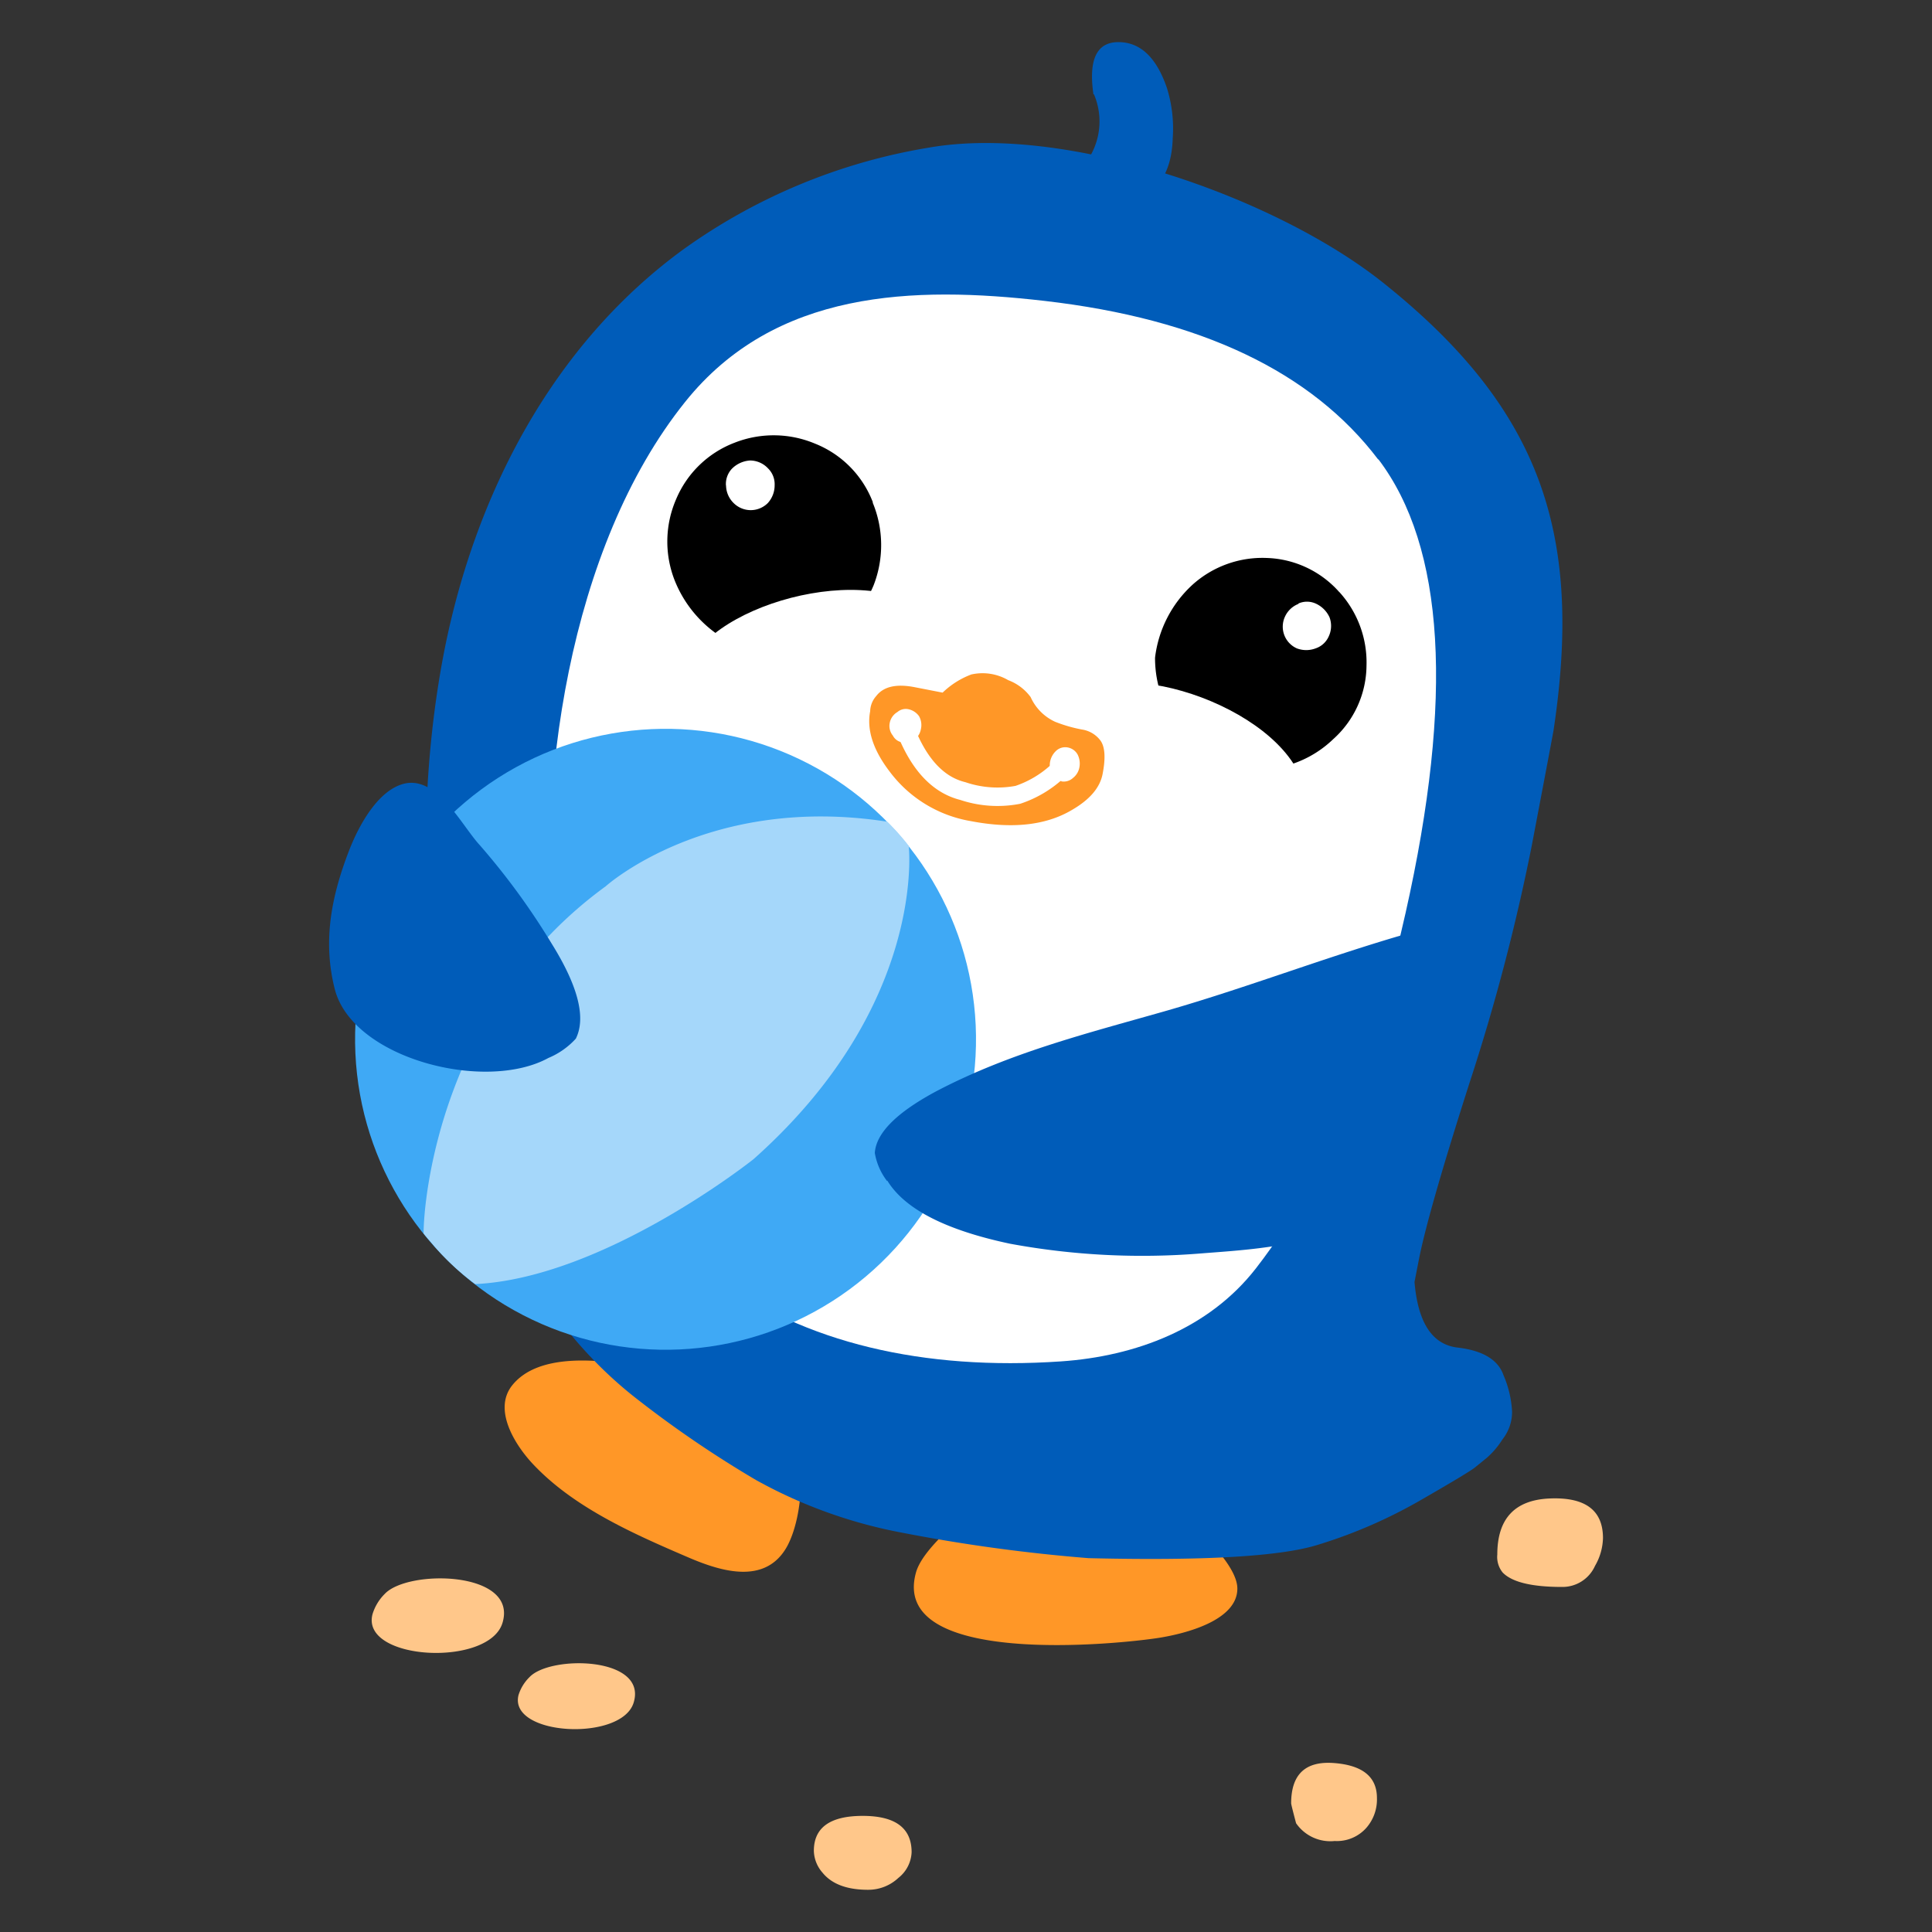 <svg id="Layer_1" data-name="Layer 1" xmlns="http://www.w3.org/2000/svg" width="7.06cm" height="7.06cm" viewBox="0 0 200 200"><rect x="0" y="0" width="200" height="200" fill="#333333" stroke="none"/><defs><style>.cls-1{fill:#ffc78a;}.cls-1,.cls-2,.cls-3,.cls-4,.cls-5,.cls-8{fill-rule:evenodd;}.cls-2{fill:#ff9727;}.cls-3{fill:#005cb9;}.cls-4{fill:#fff;}.cls-6{fill:none;stroke:#fff;stroke-linecap:round;stroke-linejoin:round;stroke-width:1.91px;}.cls-7{fill:#3fa9f5;}.cls-8{fill:#a5d7fa;}</style></defs><title>ping5-3</title><path class="cls-1" d="M38.56,167.11c-1.24,4.81,12.08,5.5,13.46.88,1.61-5.37-9.75-5.56-12.18-3A5,5,0,0,0,38.56,167.11Z"/><path class="cls-1" d="M53.68,175.46c-1.09,4.25,10.7,4.87,11.92.78,1.42-4.76-8.64-4.92-10.79-2.62A4.45,4.45,0,0,0,53.68,175.46Z"/><path class="cls-1" d="M93,194.4a4.56,4.56,0,0,1-3.14,1.23q-3.28,0-4.72-1.78a3.55,3.55,0,0,1-.89-2.25q0-3.62,5.06-3.62t5.06,3.76A3.57,3.57,0,0,1,93,194.4Z"/><path class="cls-1" d="M155,160.93q0-5.6,5.47-5.81t5.47,4.1a6,6,0,0,1-.82,2.87,3.69,3.69,0,0,1-3.42,2.19q-4.71,0-6.15-1.5A2.55,2.55,0,0,1,155,160.93Z"/><path class="cls-1" d="M133.66,186.68q0-4.51,4.44-4.17t4.44,3.62a4.46,4.46,0,0,1-1.09,3.08,4.07,4.07,0,0,1-3.28,1.37,4.31,4.31,0,0,1-4-1.84Q133.66,186.82,133.66,186.68Z"/><path class="cls-2" d="M114.69,152c-5.6-2.32-9.49.1-13.88,4-1.76,1.55-5.39,4.51-6,6.83-2.67,9.8,21,7.39,25.28,6.7,2.55-.42,8-1.75,8-5.08,0-2-2.71-4.73-4-6A28,28,0,0,0,114.69,152Z"/><path class="cls-2" d="M76.26,143.05c-3.46-.67-6.93-1.06-10.4-1.65-3.73-.64-10.08-1.42-12.83,2-2.06,2.57.37,6.28,2.15,8.17,4.25,4.52,10.46,7.24,16.07,9.65,3.44,1.48,8,2.86,10.22-1.12,2-3.67,2.1-11.6-.76-14.85A7.69,7.69,0,0,0,76.26,143.05Z"/><path class="cls-3" d="M70.64,25.89C57.16,35.76,49.2,51.19,46,67.34,41.16,92,44.58,128.28,66,144.87a113.59,113.59,0,0,0,12.31,8.37,50.14,50.14,0,0,0,15,5.41,173.68,173.68,0,0,0,19.38,2.65q17.94.43,23.73-1.38a51.5,51.5,0,0,0,10.69-4.65q5-2.88,5.59-3.37l1.23-1a8.52,8.52,0,0,0,1.6-1.89,4.56,4.56,0,0,0,1-2.86,10.84,10.84,0,0,0-.88-3.77q-.83-2.42-4.76-2.88t-4.46-6.79l.47-2.41q1-5,5.23-18.22a211.54,211.54,0,0,0,6.41-24.4q2-10.5,2.28-12.06c3.06-20.26-1.22-33.24-17.61-46.33-11.12-8.88-32.87-16.51-47.1-14A60.38,60.38,0,0,0,70.64,25.89"/><path class="cls-4" d="M142.68,47.58q-10.32-13.64-34.54-16.43C94.53,29.58,80.22,30,70.93,41.6,58.85,56.66,55.41,81.45,57.35,100c3.06,29.34,24,42.88,52.49,40.93,7.7-.53,15.31-3.37,20.18-9.64,8.25-10.63,12.57-23.82,15.48-36.76q7.51-33.4-2.82-47"/><path class="cls-5" d="M90.36,52a10.61,10.61,0,0,0-6-6.08,11.06,11.06,0,0,0-8.29-.1A10.69,10.69,0,0,0,70,51.66,11,11,0,0,0,69.81,60a12.38,12.38,0,0,0,5.76,6.46,12,12,0,0,0,8.7,0,10.48,10.48,0,0,0,6.17-5.88,11.48,11.48,0,0,0-.1-8.55"/><path class="cls-4" d="M75.16,50.25a2.6,2.6,0,0,0,.79,1.83,2.5,2.5,0,0,0,3.53,0,2.72,2.72,0,0,0,.71-1.85,2.29,2.29,0,0,0-.68-1.74,2.56,2.56,0,0,0-1.86-.82,2.9,2.9,0,0,0-1.88.85,2.3,2.3,0,0,0-.62,1.74"/><path class="cls-5" d="M138.64,61.29a10.47,10.47,0,0,0-7.53-3.53,10.81,10.81,0,0,0-7.65,2.76,12.21,12.21,0,0,0-3.89,7.56,11.84,11.84,0,0,0,3.07,8,10.31,10.31,0,0,0,7.56,3.58A11.23,11.23,0,0,0,138,76.53a10.33,10.33,0,0,0,3.46-7.62,10.82,10.82,0,0,0-2.81-7.62"/><path class="cls-4" d="M134.43,62.51A2.55,2.55,0,0,0,133,63.88a2.46,2.46,0,0,0,1.25,3.24,2.74,2.74,0,0,0,1.94,0,2.26,2.26,0,0,0,1.35-1.22,2.54,2.54,0,0,0,.09-2,2.86,2.86,0,0,0-1.43-1.42,2.19,2.19,0,0,0-1.8,0"/><path class="cls-2" d="M100.58,69.81a8.63,8.63,0,0,0-3,1.89l-2.93-.57q-2.82-.54-3.94.92a2.46,2.46,0,0,0-.63,1.57c-.37,1.92.3,4,2,6.23A13.24,13.24,0,0,0,100.49,85q6.44,1.24,10.47-1.15,2.77-1.6,3.18-3.72.49-2.5-.23-3.48A2.93,2.93,0,0,0,112,75.52a15.09,15.09,0,0,1-2.77-.8,5.11,5.11,0,0,1-2.54-2.56,5.12,5.12,0,0,0-2.32-1.75,5.28,5.28,0,0,0-3.77-.6"/><path class="cls-6" d="M109.37,79.94a11.31,11.31,0,0,1-4,2.34,11.23,11.23,0,0,1-5.7-.39Q96.08,81,94,76.2"/><path class="cls-4" d="M109.84,80.88a1.41,1.41,0,0,0,1.24-.35,1.8,1.8,0,0,0,.66-1.1,2.08,2.08,0,0,0-.19-1.33,1.47,1.47,0,0,0-1-.72,1.39,1.39,0,0,0-1.16.29,2.07,2.07,0,0,0-.68,1.16,1.79,1.79,0,0,0,.21,1.27,1.34,1.34,0,0,0,1,.77"/><path class="cls-4" d="M94.66,76.58a1.77,1.77,0,0,0,.67-1.1,1.87,1.87,0,0,0-.19-1.34A1.81,1.81,0,0,0,94,73.41a1.33,1.33,0,0,0-1.1.3,1.67,1.67,0,0,0-.8,1.15,1.58,1.58,0,0,0,.33,1.29,1.33,1.33,0,0,0,.91.69,1.8,1.8,0,0,0,1.29-.27"/><path class="cls-3" d="M113.25,9.77a7.16,7.16,0,0,1-1.67,8q-3.36,3.63-3,4.6a2,2,0,0,0,.9,1.08,3.81,3.81,0,0,0,3.06-.06A10.38,10.38,0,0,0,115.22,22a9.16,9.16,0,0,1,2.18-1.2c2.56-.93,3.9-3.09,4-6.48a14.08,14.08,0,0,0-.61-5.24q-1.62-4.71-5-4.72t-2.6,5.4"/><circle class="cls-7" cx="68.9" cy="107.6" r="32.14" transform="translate(-58.34 119.24) rotate(-62.6)"/><path class="cls-8" d="M44.95,129c-.36-.44-.75-.86-1.1-1.31,0-3.62,1.79-23.53,18.85-35.94,0,0,10.6-9.57,29.14-6.69a23.26,23.26,0,0,1,2.23,2.5S96,104,78,120c0,0-15.39,12.27-28.8,12.93A25.82,25.82,0,0,1,44.95,129Z"/><path class="cls-3" d="M56.77,109.52a8,8,0,0,0,2.84-2q1.61-3.24-2.51-9.85a72.75,72.75,0,0,0-7.46-10.21c-1.84-2-4.29-7-7.64-6.37-2.85.57-4.88,4.44-5.83,6.87-1.88,4.83-2.78,9.47-1.51,14.45C36.51,109.58,50.21,113.11,56.77,109.52Z"/><path class="cls-3" d="M91.85,122.21q2.69,4.42,12.71,6.54a75.19,75.19,0,0,0,19.83,1c4.53-.36,11.88-.71,15.59-3.62s3.32-8.22,4.51-12.39A89.19,89.19,0,0,0,148,96c-9.31,2.5-18.32,6.09-27.59,8.73-8.09,2.3-15.86,4.26-23.36,8.17-4.17,2.21-6.35,4.36-6.49,6.45a6.55,6.55,0,0,0,1.27,2.91"/><path class="cls-4" d="M91.24,68.72c-5.51,1.92-14.6,3.67-19.82-.13,3.23-6.8,21.55-11.11,25.93-3.48C95.91,66.93,93.4,68,91.24,68.72Z"/><path class="cls-4" d="M128.1,83.17c-5.61-1.6-14.05-5.4-16.13-11.51,6.56-3.7,24,3.31,23.21,12.07C133,84.39,130.31,83.79,128.1,83.17Z"/></svg>